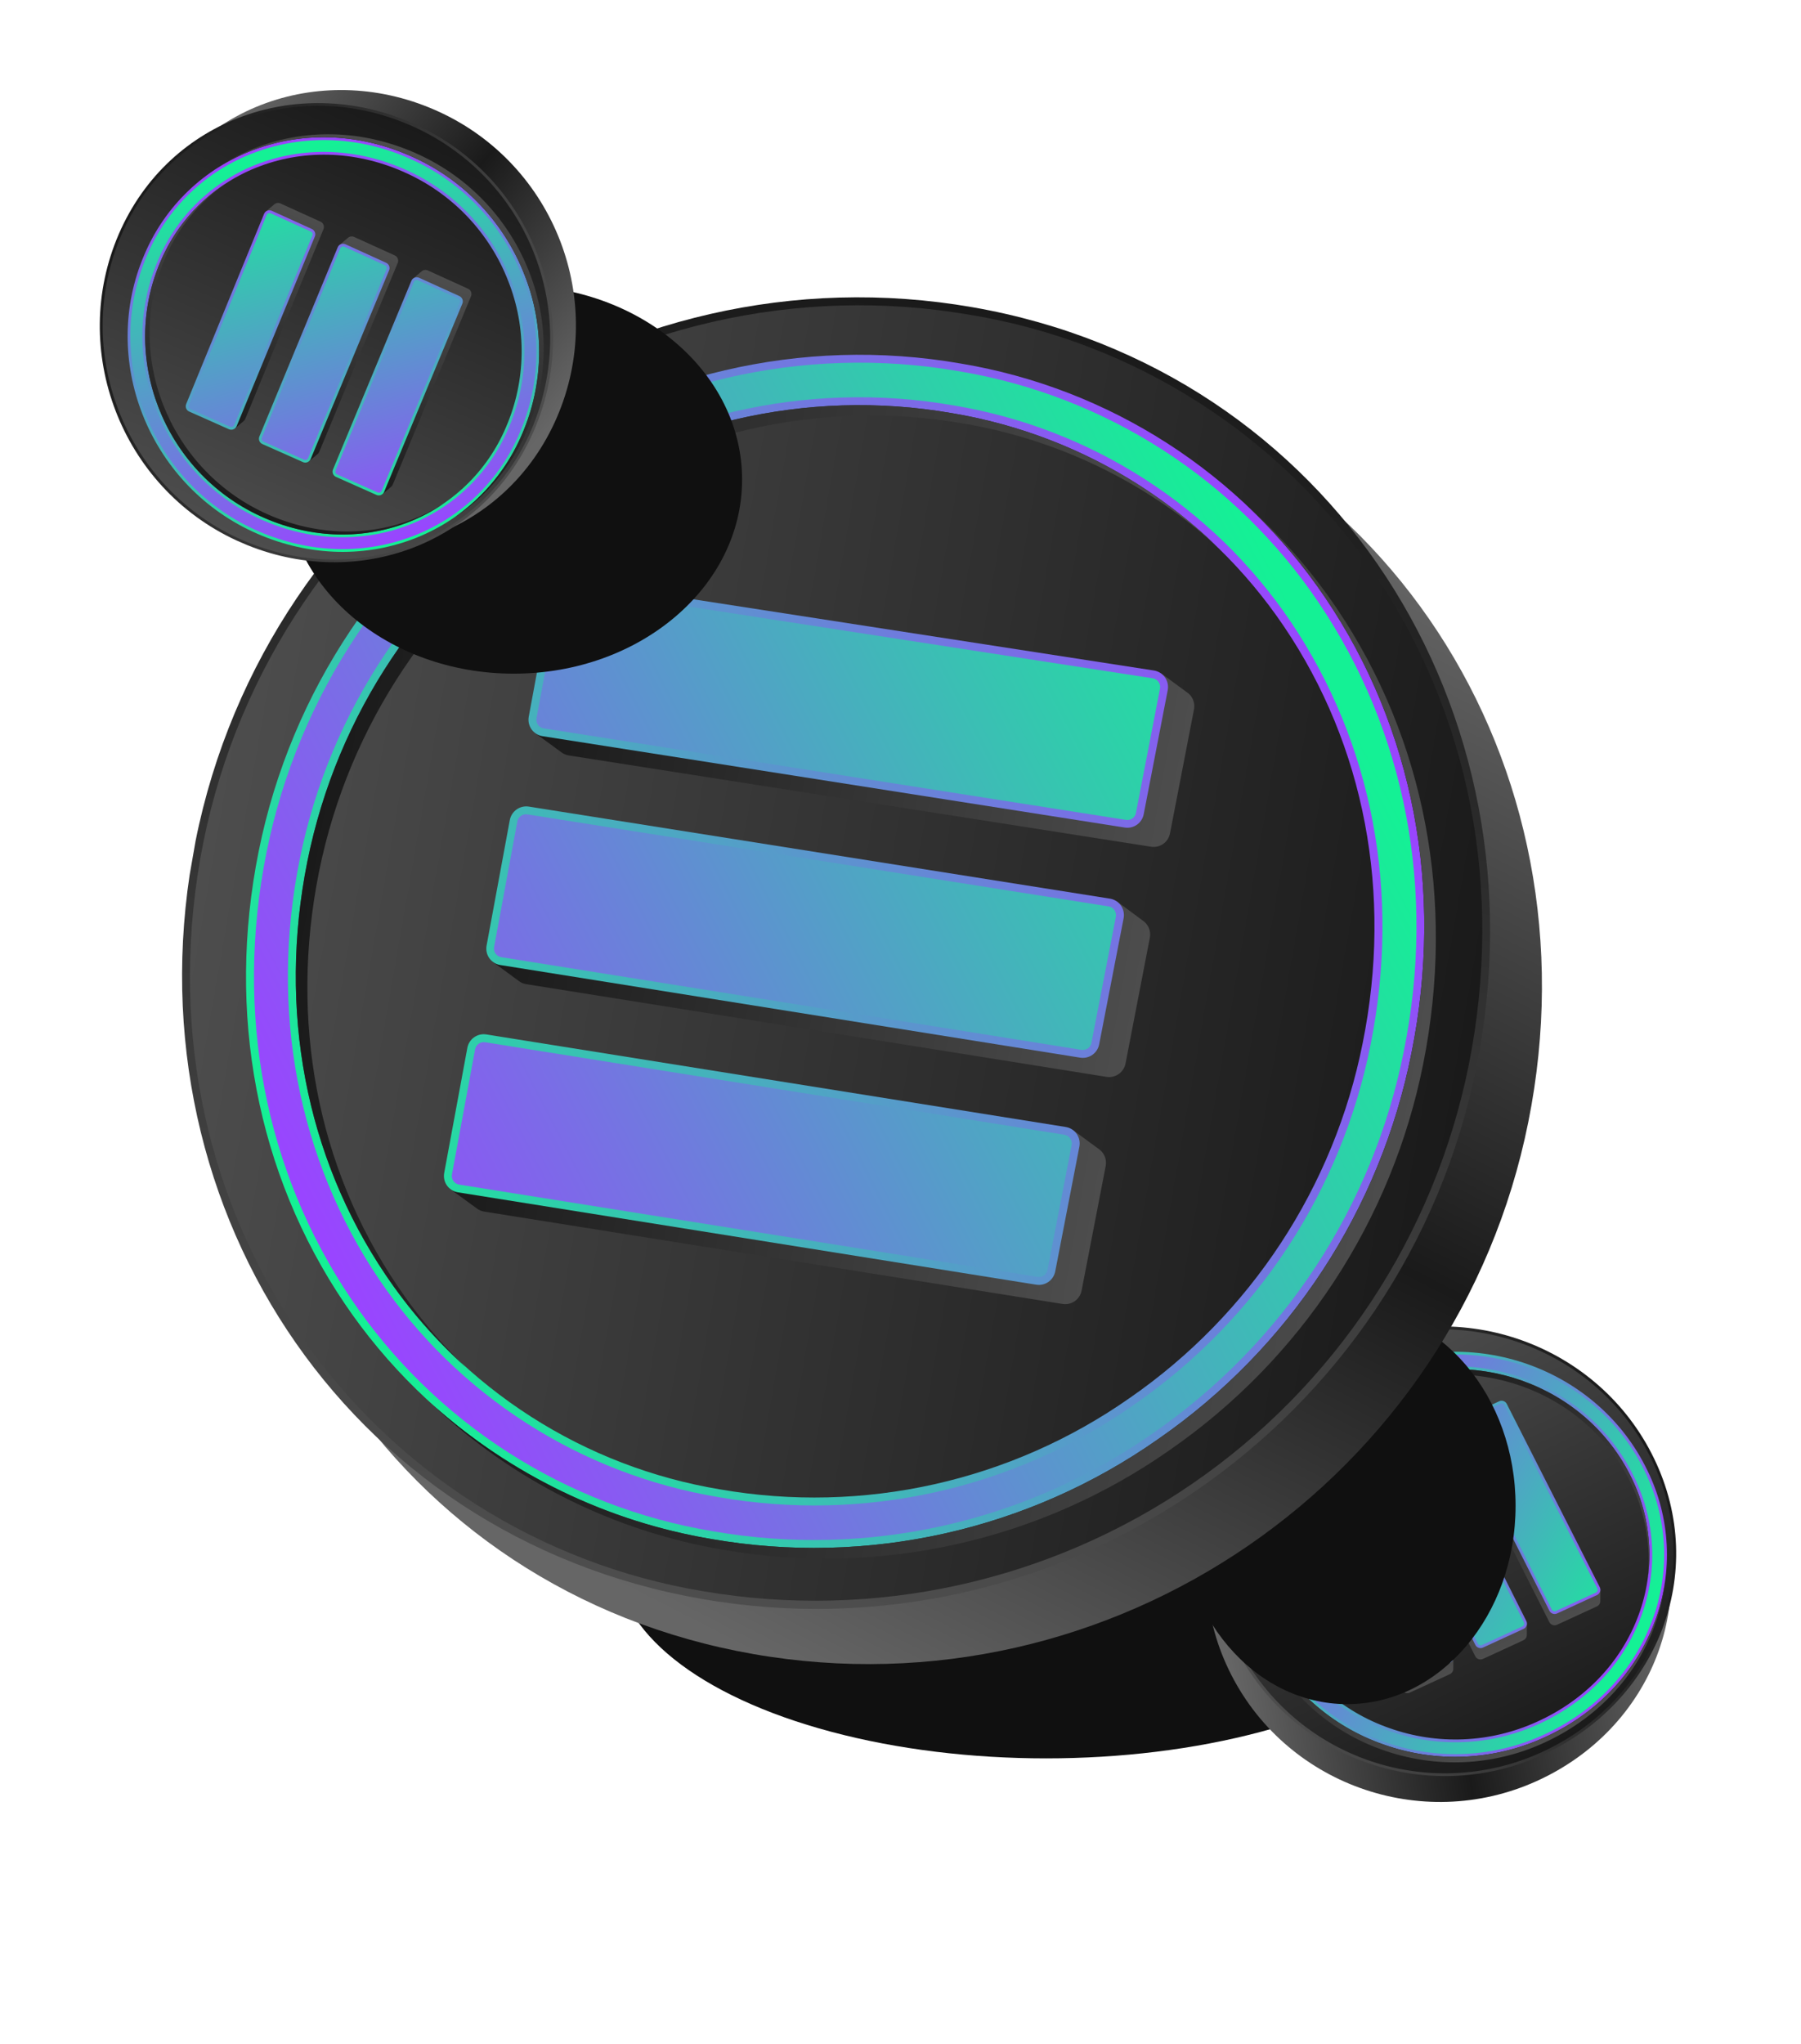 <svg width="631" height="716" viewBox="0 0 631 716" fill="none" xmlns="http://www.w3.org/2000/svg">
<g filter="url(#filter0_f_2103_857)">
<ellipse cx="366.5" cy="546.5" rx="150.5" ry="69.5" fill="#101010"/>
</g>
<g clip-path="url(#clip0_2103_857)" filter="url(#filter1_f_2103_857)">
<path d="M538.357 623.964C497.879 642.267 449.853 625.021 430.555 585.049C411.257 545.076 429.161 499.355 469.648 481.048C510.134 462.742 558.498 480.134 577.775 520.063C597.053 559.992 578.843 605.657 538.357 623.964Z" fill="url(#paint0_linear_2103_857)"/>
<path d="M540.131 614.901C499.653 633.204 451.627 615.958 432.329 575.986C413.031 536.013 430.935 490.293 471.401 471.964C511.866 453.635 560.255 471.036 579.545 510.992C598.835 550.947 580.613 596.607 540.131 614.901Z" fill="url(#paint1_linear_2103_857)"/>
<path d="M433.188 575.572C428.758 566.575 426.189 556.777 425.636 546.763C425.083 536.749 426.557 526.724 429.97 517.29C437.106 497.603 451.974 481.835 471.802 472.839C511.772 454.792 559.689 472.079 578.682 511.419C583.086 520.365 585.637 530.109 586.183 540.066C586.729 550.024 585.258 559.99 581.858 569.369C574.681 589.128 559.692 604.998 539.739 614.022C520.453 622.727 498.537 623.581 478.644 616.402C458.75 609.223 442.445 594.577 433.188 575.572Z" fill="url(#paint2_linear_2103_857)"/>
<g filter="url(#filter2_d_2103_857)">
<path d="M575.889 564.803C579.031 556.29 580.41 547.229 579.944 538.17C579.477 529.111 577.173 520.242 573.172 512.102C555.832 476.185 511.741 460.555 474.87 477.224C456.577 485.499 442.853 499.936 436.227 517.891C433.064 526.463 431.678 535.588 432.153 544.71C432.628 553.832 434.954 562.761 438.99 570.954C447.403 588.369 462.39 601.732 480.66 608.107C499.021 614.658 519.219 613.802 536.971 605.721C555.402 597.378 569.232 582.869 575.889 564.803ZM534.47 600.186C518.169 607.606 499.623 608.393 482.761 602.381C465.997 596.527 452.245 584.264 444.524 568.282C440.843 560.819 438.718 552.685 438.28 544.374C437.842 536.063 439.098 527.749 441.974 519.935C448.03 503.549 460.596 490.344 477.367 482.75C511.238 467.465 551.717 481.794 567.639 514.774C571.278 522.181 573.374 530.25 573.8 538.493C574.226 546.736 572.973 554.981 570.117 562.728C564.046 579.239 551.384 592.554 534.47 600.186Z" fill="url(#paint3_linear_2103_857)"/>
<path d="M439.858 570.535C435.881 562.461 433.589 553.662 433.121 544.673C432.653 535.683 434.019 526.691 437.135 518.243C443.667 500.515 457.216 486.291 475.262 478.103C511.649 461.604 555.19 477.072 572.305 512.521C576.246 520.551 578.511 529.299 578.964 538.233C579.416 547.167 578.046 556.102 574.937 564.493C568.365 582.294 554.745 596.68 536.527 604.867C519.011 612.83 499.087 613.669 480.974 607.208C462.946 600.912 448.158 587.723 439.858 570.535ZM568.506 514.355C552.358 480.908 511.297 466.347 476.966 481.875C459.965 489.57 447.215 502.969 441.065 519.605C438.147 527.539 436.872 535.983 437.318 544.422C437.763 552.862 439.92 561.122 443.656 568.701C451.484 584.919 465.436 597.364 482.446 603.302C499.534 609.397 518.33 608.604 534.853 601.091C552.006 593.333 564.852 579.844 571.055 563.098C573.957 555.222 575.228 546.84 574.79 538.461C574.352 530.082 572.214 521.881 568.506 514.355Z" fill="url(#paint4_linear_2103_857)"/>
<path d="M575.646 566.715C577.533 561.607 578.79 556.289 579.39 550.878C578.728 555.632 577.554 560.301 575.889 564.803C569.232 582.869 555.402 597.378 536.971 605.72C519.219 613.802 499.021 614.658 480.66 608.107C462.39 601.732 447.403 588.369 438.99 570.954C433.359 559.428 431.098 546.545 432.469 533.788C430.64 547.15 432.829 560.751 438.756 572.862C447.167 590.284 462.153 603.654 480.425 610.037C498.789 616.576 518.983 615.72 536.737 607.65C555.156 599.281 568.985 584.751 575.646 566.715Z" fill="url(#paint5_linear_2103_857)"/>
<path d="M441.74 521.843C447.792 505.448 460.344 492.261 477.124 484.662C511.004 469.373 551.517 483.685 567.435 516.657C572.504 527.043 574.544 538.647 573.324 550.142C574.989 538.048 573.009 525.734 567.639 514.774C551.716 481.794 511.221 467.431 477.323 482.771C460.596 490.344 448.03 503.549 441.973 519.935C440.24 524.606 439.083 529.47 438.528 534.421C439.15 530.127 440.226 525.911 441.74 521.843Z" fill="url(#paint6_linear_2103_857)"/>
</g>
<g filter="url(#filter3_d_2103_857)">
<path d="M455.049 524.201C455.034 524.536 455.106 524.869 455.259 525.168L487.263 589.042C487.503 589.512 487.917 589.87 488.416 590.041C488.916 590.212 489.463 590.183 489.941 589.96L504.001 583.483C504.374 583.307 504.685 583.023 504.895 582.668C505.105 582.313 505.204 581.904 505.179 581.493L505.217 577.916C505.229 577.582 505.154 577.25 504.998 576.953L472.949 512.984C472.709 512.511 472.294 512.151 471.792 511.98C471.29 511.809 470.74 511.841 470.261 512.07L456.252 518.651C455.878 518.825 455.565 519.109 455.354 519.464C455.144 519.819 455.046 520.23 455.074 520.641L455.049 524.201Z" fill="url(#paint7_linear_2103_857)"/>
<path d="M530.986 566.074C530.998 565.739 530.926 565.406 530.775 565.107L498.526 500.946C498.287 500.473 497.872 500.112 497.369 499.941C496.867 499.77 496.318 499.803 495.839 500.031L481.778 506.638C481.405 506.814 481.093 507.098 480.883 507.453C480.673 507.807 480.574 508.217 480.6 508.628L480.562 512.205C480.549 512.539 480.625 512.871 480.78 513.167L512.88 577.241C513.12 577.709 513.531 578.066 514.029 578.238C514.527 578.41 515.071 578.383 515.55 578.163L529.748 571.619C530.122 571.446 530.435 571.164 530.646 570.811C530.857 570.457 530.956 570.048 530.93 569.637L530.986 566.074Z" fill="url(#paint8_linear_2103_857)"/>
<path d="M506.238 500.128C506.23 500.463 506.302 500.795 506.448 501.095L538.839 565.285C539.079 565.752 539.49 566.109 539.987 566.279C540.484 566.449 541.028 566.421 541.505 566.199L555.504 559.75C555.878 559.576 556.191 559.293 556.402 558.938C556.612 558.583 556.71 558.172 556.682 557.76L556.72 554.184C556.735 553.849 556.663 553.515 556.51 553.217L523.93 488.991C523.691 488.518 523.276 488.159 522.774 487.99C522.272 487.82 521.724 487.855 521.247 488.085L507.446 494.566C507.07 494.741 506.757 495.026 506.548 495.383C506.338 495.74 506.242 496.152 506.272 496.565L506.238 500.128Z" fill="url(#paint9_linear_2103_857)"/>
<path d="M504.027 579.506L489.968 585.983C489.49 586.206 488.944 586.234 488.445 586.062C487.947 585.89 487.536 585.531 487.298 585.061L455.299 521.195C455.177 520.953 455.106 520.689 455.089 520.418C455.072 520.148 455.109 519.876 455.199 519.62C455.29 519.365 455.43 519.13 455.613 518.929C455.796 518.729 456.017 518.567 456.264 518.454L470.268 511.863C470.747 511.635 471.297 511.602 471.799 511.773C472.301 511.944 472.716 512.305 472.956 512.778L505.009 576.756C505.13 577 505.201 577.266 505.216 577.537C505.232 577.809 505.193 578.082 505.101 578.338C505.01 578.595 504.867 578.831 504.683 579.031C504.498 579.232 504.275 579.393 504.027 579.506Z" fill="url(#paint10_linear_2103_857)"/>
<path d="M529.787 567.646L515.585 574.182C515.106 574.408 514.559 574.438 514.059 574.267C513.558 574.095 513.145 573.735 512.906 573.264L480.811 509.199C480.694 508.957 480.627 508.694 480.613 508.426C480.599 508.158 480.638 507.889 480.729 507.637C480.82 507.384 480.961 507.151 481.143 506.953C481.325 506.755 481.544 506.596 481.789 506.483L495.854 499.864C496.334 499.638 496.882 499.607 497.383 499.777C497.885 499.948 498.3 500.307 498.542 500.778L530.782 564.922C530.898 565.166 530.965 565.43 530.978 565.7C530.991 565.969 530.949 566.239 530.857 566.492C530.764 566.746 530.622 566.979 530.438 567.177C530.255 567.375 530.033 567.534 529.787 567.646Z" fill="url(#paint11_linear_2103_857)"/>
<path d="M555.534 555.782L541.536 562.23C541.059 562.452 540.515 562.481 540.018 562.311C539.521 562.14 539.109 561.784 538.87 561.316L506.492 497.132C506.37 496.889 506.299 496.624 506.282 496.353C506.264 496.082 506.301 495.81 506.391 495.554C506.481 495.297 506.621 495.062 506.803 494.86C506.986 494.659 507.206 494.496 507.453 494.381L521.25 487.891C521.727 487.672 522.27 487.644 522.766 487.814C523.263 487.985 523.674 488.34 523.915 488.805L556.495 553.031C556.615 553.274 556.686 553.539 556.703 553.81C556.719 554.08 556.682 554.352 556.592 554.608C556.503 554.864 556.363 555.1 556.181 555.301C556 555.503 555.78 555.666 555.534 555.782Z" fill="url(#paint12_linear_2103_857)"/>
<path d="M456.144 520.755C456.084 520.629 456.049 520.492 456.042 520.352C456.035 520.212 456.056 520.072 456.104 519.941C456.153 519.805 456.228 519.681 456.326 519.575C456.423 519.469 456.542 519.384 456.673 519.324L470.678 512.734C470.931 512.615 471.22 512.598 471.485 512.687C471.749 512.777 471.969 512.966 472.097 513.214L504.146 577.183C504.209 577.311 504.246 577.451 504.254 577.594C504.262 577.737 504.242 577.88 504.194 578.014C504.147 578.151 504.072 578.276 503.974 578.382C503.877 578.488 503.758 578.573 503.626 578.631L489.567 585.109C489.316 585.227 489.03 585.243 488.767 585.155C488.505 585.066 488.288 584.879 488.161 584.633L456.144 520.755Z" fill="url(#paint13_linear_2103_857)"/>
<path d="M481.666 508.754C481.545 508.499 481.531 508.206 481.626 507.94C481.673 507.806 481.746 507.682 481.843 507.577C481.939 507.471 482.056 507.387 482.186 507.328L496.251 500.708C496.504 500.589 496.793 500.572 497.058 500.662C497.323 500.751 497.542 500.94 497.67 501.188L529.907 565.323C529.969 565.452 530.006 565.591 530.014 565.734C530.023 565.877 530.003 566.02 529.955 566.155C529.851 566.429 529.644 566.651 529.378 566.775L515.184 573.307C514.933 573.429 514.645 573.447 514.381 573.359C514.117 573.271 513.897 573.084 513.77 572.836L481.666 508.754Z" fill="url(#paint14_linear_2103_857)"/>
<path d="M507.343 496.678C507.282 496.553 507.246 496.417 507.238 496.278C507.229 496.139 507.248 496 507.294 495.868C507.397 495.597 507.601 495.377 507.863 495.252L521.664 488.771C521.911 488.651 522.196 488.633 522.457 488.721C522.717 488.809 522.933 488.996 523.057 489.241L555.636 553.467C555.7 553.596 555.738 553.735 555.746 553.878C555.754 554.021 555.733 554.164 555.685 554.299C555.636 554.434 555.561 554.559 555.463 554.665C555.365 554.77 555.247 554.856 555.116 554.915L541.118 561.364C540.868 561.485 540.58 561.502 540.317 561.414C540.054 561.325 539.837 561.136 539.712 560.889L507.343 496.678Z" fill="url(#paint15_linear_2103_857)"/>
</g>
</g>
<g filter="url(#filter4_f_2103_857)">
<ellipse cx="472" cy="527.5" rx="59" ry="69.5" fill="#101010"/>
</g>
<g clip-path="url(#clip1_2103_857)">
<path d="M535.451 393.11C510.322 518.246 389.586 601.416 263.961 579.457C138.336 557.497 61.649 439.087 86.783 313.924C111.917 188.761 233.562 105.047 359.051 126.983C484.54 148.919 560.586 267.947 535.451 393.11Z" fill="url(#paint16_linear_2103_857)"/>
<path d="M517.276 373.78C492.147 498.916 371.411 582.086 245.786 560.127C120.161 538.167 43.473 419.757 68.521 294.607C93.569 169.457 215.278 85.699 340.848 107.649C466.419 129.598 542.433 248.649 517.276 373.78Z" fill="url(#paint17_linear_2103_857)"/>
<path d="M246.257 557.428C217.838 552.69 190.667 542.262 166.371 526.769C142.075 511.275 121.153 491.035 104.856 467.258C70.876 417.609 58.996 356.484 71.235 295.138C96.111 171.615 216.762 88.767 340.399 110.379C368.656 115.095 395.67 125.472 419.822 140.887C443.974 156.303 464.766 176.44 480.955 200.092C515.038 249.956 526.95 311.536 514.567 373.223C502.559 432.818 467.82 485.392 417.725 519.784C367.63 554.176 306.123 567.679 246.257 557.428Z" fill="url(#paint18_linear_2103_857)"/>
<g filter="url(#filter5_d_2103_857)">
<path d="M460.296 206.369C445.697 184.768 426.864 166.363 404.941 152.269C383.017 138.176 358.46 128.688 332.76 124.381C219.879 104.65 109.509 181.344 86.61 295.325C75.264 351.884 85.951 408.108 116.746 453.662C131.45 475.411 150.42 493.939 172.503 508.12C194.587 522.3 219.322 531.836 245.206 536.148C299.948 545.705 356.249 533.127 401.747 501.177C447.809 469.306 479.663 420.737 490.556 365.767C501.978 308.772 491.298 252.183 460.296 206.369ZM473.448 362.327C463.444 412.803 434.197 457.403 391.906 486.675C350.147 515.986 298.482 527.523 248.246 518.757C224.661 514.839 202.119 506.164 181.989 493.258C161.86 480.352 144.563 463.484 131.149 443.679C103.058 402.081 93.305 350.627 103.69 298.76C124.791 194.101 226.071 123.654 329.72 141.772C353.104 145.694 375.449 154.326 395.398 167.147C415.348 179.968 432.489 196.711 445.78 216.36C474.137 258.201 483.987 310.065 473.448 362.327Z" fill="url(#paint19_linear_2103_857)"/>
<path d="M245.683 533.422C220.176 529.169 195.801 519.771 174.039 505.797C152.277 491.823 133.582 473.565 119.09 452.133C88.668 407.178 78.183 351.72 89.319 295.883C111.802 183.318 220.874 107.632 332.283 127.107C357.626 131.368 381.838 140.743 403.445 154.661C425.053 168.579 443.607 186.75 457.978 208.07C488.504 253.239 499.248 309.137 487.818 365.372C477.045 419.593 445.612 467.495 400.175 498.935C355.266 530.454 299.705 542.857 245.683 533.422ZM330.196 139.046C225.077 120.671 122.281 192.088 100.977 298.229C90.44 350.8 100.342 403.011 128.854 445.244C142.481 465.352 160.047 482.478 180.489 495.584C200.93 508.689 223.82 517.5 247.77 521.483C298.737 530.398 351.162 518.698 393.528 488.953C436.392 459.292 466.044 414.1 476.202 362.948C486.847 309.919 476.899 257.335 448.216 214.791C434.701 194.818 417.271 177.805 396.983 164.784C376.695 151.763 353.972 143.006 330.196 139.046Z" fill="url(#paint20_linear_2103_857)"/>
<path d="M464.352 210.14C455.593 197.177 445.29 185.329 433.67 174.859C443.653 184.372 452.581 194.936 460.297 206.369C491.298 252.183 501.978 308.772 490.556 365.767C479.663 420.737 447.809 469.306 401.747 501.177C356.249 533.127 299.948 545.705 245.206 536.148C208.872 529.973 175.02 513.656 147.546 489.075C175.663 515.738 211.071 533.427 249.267 539.891C304.02 549.463 360.337 536.899 405.858 504.957C451.896 473.064 483.743 424.505 494.666 369.547C506.007 312.538 495.277 255.912 464.352 210.14Z" fill="url(#paint21_linear_2103_857)"/>
<path d="M135.209 447.422C107.091 405.82 97.356 354.425 107.746 302.531C128.852 197.844 230.151 127.289 333.772 145.402C366.504 150.982 397.004 165.668 421.785 187.782C396.351 163.626 364.298 147.608 329.72 141.772C226.072 123.654 124.683 194.081 103.667 298.896C93.305 350.627 103.058 402.081 131.149 443.679C139.142 455.553 148.555 466.405 159.178 475.995C150.199 467.348 142.164 457.77 135.209 447.422Z" fill="url(#paint22_linear_2103_857)"/>
</g>
<g filter="url(#filter6_d_2103_857)">
<path d="M163.017 420.316C163.773 420.914 164.672 421.303 165.626 421.446L368.322 453.815C369.821 454.041 371.35 453.677 372.587 452.798C373.824 451.919 374.673 450.595 374.955 449.104L383.402 405.438C383.616 404.272 383.476 403.07 383 401.985C382.525 400.9 381.735 399.983 380.733 399.353L372.45 393.27C371.69 392.681 370.789 392.301 369.836 392.167L166.841 359.745C165.336 359.511 163.799 359.876 162.558 360.762C161.318 361.647 160.473 362.983 160.203 364.484L152.083 408.207C151.861 409.373 151.997 410.578 152.474 411.665C152.95 412.751 153.745 413.667 154.752 414.292L163.017 420.316Z" fill="url(#paint23_linear_2103_857)"/>
<path d="M388.003 313.288C387.243 312.697 386.345 312.308 385.394 312.158L181.615 279.88C180.11 279.646 178.573 280.011 177.332 280.897C176.092 281.782 175.247 283.118 174.977 284.619L166.829 328.506C166.614 329.671 166.754 330.874 167.23 331.959C167.706 333.043 168.496 333.96 169.498 334.591L177.78 340.673C178.541 341.262 179.442 341.643 180.394 341.776L383.716 374.255C385.211 374.481 386.735 374.119 387.971 373.246C389.206 372.373 390.056 371.057 390.345 369.571L398.868 325.469C399.091 324.307 398.959 323.104 398.487 322.019C398.016 320.934 397.228 320.017 396.226 319.389L388.003 313.288Z" fill="url(#paint24_linear_2103_857)"/>
<path d="M192.635 260.513C193.402 261.093 194.296 261.48 195.243 261.643L399.324 293.637C400.817 293.862 402.338 293.499 403.569 292.624C404.8 291.75 405.644 290.432 405.925 288.948L414.339 245.473C414.561 244.307 414.425 243.102 413.948 242.015C413.472 240.929 412.677 240.013 411.67 239.388L403.387 233.305C402.631 232.707 401.732 232.318 400.778 232.175L196.295 200.56C194.792 200.327 193.257 200.693 192.021 201.58C190.785 202.467 189.946 203.804 189.684 205.304L181.678 248.373C181.458 249.542 181.597 250.751 182.079 251.838C182.561 252.926 183.361 253.841 184.375 254.462L192.635 260.513Z" fill="url(#paint25_linear_2103_857)"/>
<path d="M374.165 398.711L365.719 442.377C365.437 443.866 364.588 445.187 363.351 446.061C362.114 446.935 360.586 447.294 359.09 447.061L156.422 414.696C155.653 414.573 154.916 414.297 154.256 413.883C153.596 413.469 153.026 412.927 152.58 412.288C152.134 411.649 151.821 410.927 151.66 410.164C151.498 409.402 151.492 408.614 151.641 407.849L159.733 364.121C160.003 362.62 160.848 361.284 162.088 360.399C163.329 359.513 164.866 359.149 166.371 359.382L369.394 391.809C370.166 391.936 370.905 392.218 371.566 392.636C372.227 393.055 372.797 393.603 373.242 394.247C373.687 394.891 373.998 395.618 374.157 396.385C374.316 397.152 374.318 397.943 374.165 398.711Z" fill="url(#paint26_linear_2103_857)"/>
<path d="M389.664 318.719L381.113 362.817C380.838 364.312 379.991 365.64 378.752 366.52C377.513 367.4 375.981 367.762 374.48 367.528L171.185 335.054C170.425 334.921 169.699 334.638 169.049 334.221C168.4 333.804 167.84 333.262 167.402 332.625C166.965 331.989 166.658 331.272 166.501 330.516C166.344 329.76 166.338 328.979 166.486 328.221L174.612 284.302C174.888 282.805 175.735 281.473 176.973 280.589C178.212 279.705 179.746 279.337 181.25 279.564L384.974 311.832C385.737 311.969 386.465 312.257 387.116 312.679C387.767 313.101 388.327 313.648 388.764 314.29C389.2 314.931 389.505 315.653 389.659 316.414C389.814 317.174 389.815 317.958 389.664 318.719Z" fill="url(#paint27_linear_2103_857)"/>
<path d="M405.13 238.75L396.716 282.225C396.435 283.71 395.591 285.027 394.36 285.902C393.129 286.776 391.608 287.139 390.115 286.915L186.066 254.898C185.296 254.775 184.558 254.498 183.897 254.085C183.236 253.671 182.664 253.129 182.215 252.49C181.767 251.851 181.451 251.129 181.287 250.365C181.123 249.602 181.113 248.814 181.258 248.046L189.237 204.973C189.524 203.492 190.37 202.178 191.599 201.305C192.828 200.432 194.346 200.066 195.838 200.284L400.322 231.898C401.09 232.025 401.826 232.304 402.485 232.719C403.145 233.133 403.715 233.676 404.163 234.314C404.611 234.952 404.927 235.673 405.093 236.434C405.259 237.196 405.271 237.983 405.13 238.75Z" fill="url(#paint28_linear_2103_857)"/>
<path d="M156.812 411.984C156.416 411.914 156.038 411.765 155.7 411.547C155.362 411.329 155.071 411.045 154.845 410.713C154.609 410.372 154.445 409.988 154.361 409.582C154.278 409.177 154.277 408.758 154.359 408.352L162.452 364.625C162.597 363.835 163.043 363.132 163.695 362.664C164.347 362.197 165.156 362.001 165.949 362.118L368.945 394.54C369.35 394.608 369.737 394.757 370.084 394.976C370.431 395.196 370.731 395.483 370.966 395.82C371.205 396.159 371.371 396.543 371.455 396.949C371.538 397.355 371.537 397.774 371.452 398.18L363.005 441.846C362.861 442.629 362.42 443.325 361.773 443.789C361.127 444.252 360.326 444.446 359.54 444.331L156.812 411.984Z" fill="url(#paint29_linear_2103_857)"/>
<path d="M171.58 332.314C170.782 332.167 170.075 331.71 169.613 331.043C169.377 330.708 169.212 330.328 169.128 329.927C169.043 329.526 169.042 329.112 169.123 328.71L177.249 284.791C177.394 284.002 177.839 283.299 178.492 282.831C179.144 282.364 179.952 282.168 180.746 282.285L384.443 314.548C384.848 314.617 385.235 314.765 385.582 314.985C385.929 315.205 386.229 315.492 386.464 315.828C386.929 316.531 387.101 317.388 386.945 318.216L378.399 362.286C378.262 363.075 377.822 363.779 377.174 364.248C376.526 364.717 375.721 364.914 374.929 364.798L171.58 332.314Z" fill="url(#paint30_linear_2103_857)"/>
<path d="M186.434 252.154C186.04 252.086 185.663 251.942 185.324 251.728C184.986 251.515 184.693 251.237 184.462 250.91C184.003 250.215 183.829 249.37 183.977 248.55L191.982 205.481C192.118 204.702 192.554 204.008 193.196 203.547C193.839 203.087 194.635 202.897 195.416 203.019L399.899 234.633C400.305 234.699 400.694 234.846 401.041 235.066C401.389 235.286 401.688 235.575 401.921 235.914C402.155 236.255 402.319 236.639 402.402 237.045C402.486 237.45 402.487 237.868 402.406 238.274L393.993 281.749C393.856 282.535 393.416 283.236 392.768 283.701C392.12 284.165 391.315 284.357 390.528 284.234L186.434 252.154Z" fill="url(#paint31_linear_2103_857)"/>
</g>
</g>
<g filter="url(#filter7_f_2103_857)">
<ellipse cx="180" cy="168" rx="80" ry="68" fill="#101010"/>
</g>
<g clip-path="url(#clip2_2103_857)" filter="url(#filter8_f_2103_857)">
<path d="M154.062 39.278C194.373 57.946 212.715 105.564 195.08 146.297C177.445 187.031 131.141 203.368 90.822 184.696C50.502 166.024 32.05 118.055 49.666 77.365C67.282 36.676 113.743 20.606 154.062 39.278Z" fill="url(#paint32_linear_2103_857)"/>
<path d="M146.044 43.859C186.355 62.528 204.697 110.145 187.062 150.879C169.427 191.612 123.123 207.949 82.801 189.308C42.479 170.666 24.017 122.671 41.644 81.955C59.272 41.239 105.737 25.182 146.044 43.859Z" fill="url(#paint33_linear_2103_857)"/>
<path d="M186.187 150.5C182.275 159.733 176.539 168.082 169.322 175.047C162.105 182.011 153.556 187.448 144.185 191.033C124.621 198.501 102.969 197.557 83.201 188.432C43.416 169.981 25.176 122.418 42.532 82.329C46.423 73.149 52.129 64.849 59.308 57.927C66.486 51.005 74.99 45.603 84.31 42.045C103.955 34.56 125.763 35.53 145.635 44.731C164.83 53.635 179.802 69.662 187.373 89.41C194.944 109.158 194.519 131.071 186.187 150.5Z" fill="url(#paint34_linear_2103_857)"/>
<g filter="url(#filter9_d_2103_857)">
<path d="M84.757 49.547C76.261 52.734 68.502 57.613 61.952 63.888C55.401 70.163 50.195 77.704 46.65 86.052C30.804 122.653 47.797 166.237 84.513 183.244C102.734 191.678 122.631 192.627 140.549 185.904C149.104 182.695 156.916 177.779 163.509 171.457C170.101 165.134 175.338 157.537 178.899 149.127C186.58 131.376 186.896 111.3 179.778 93.306C172.732 75.129 158.882 60.403 141.162 52.252C122.8 43.757 102.781 42.775 84.757 49.547ZM138.608 57.762C154.879 65.248 167.598 78.769 174.07 95.46C180.599 111.973 180.308 130.396 173.261 146.686C170.019 154.35 165.252 161.275 159.249 167.039C153.246 172.804 146.133 177.288 138.34 180.219C121.98 186.348 103.774 185.47 87.063 177.742C53.356 162.1 37.739 122.101 52.289 88.493C55.516 80.897 60.252 74.036 66.212 68.326C72.171 62.615 79.23 58.174 86.96 55.271C103.423 49.072 121.777 49.951 138.608 57.762Z" fill="url(#paint35_linear_2103_857)"/>
<path d="M178.016 148.745C174.505 157.032 169.344 164.518 162.847 170.748C156.35 176.979 148.653 181.823 140.222 184.987C122.537 191.632 102.915 190.676 84.922 182.372C48.651 165.621 31.895 122.559 47.534 86.435C51.035 78.204 56.174 70.771 62.639 64.588C69.105 58.406 76.762 53.602 85.145 50.47C102.911 43.807 122.702 44.711 140.806 53.146C158.282 61.196 171.941 75.725 178.892 93.657C185.912 111.416 185.597 131.228 178.016 148.745ZM51.406 88.111C36.649 122.195 52.471 162.787 86.663 178.617C103.6 186.453 122.074 187.343 138.684 181.123C146.596 178.144 153.819 173.59 159.915 167.736C166.01 161.882 170.851 154.851 174.144 147.069C181.301 130.543 181.599 111.85 174.973 95.095C168.416 78.179 155.529 64.474 139.042 56.881C121.959 48.971 103.355 48.067 86.626 54.32C78.769 57.271 71.595 61.789 65.54 67.598C59.486 73.406 54.677 80.385 51.406 88.111Z" fill="url(#paint36_linear_2103_857)"/>
<path d="M86.362 48.48C81.264 50.392 76.417 52.917 71.93 55.999C75.96 53.393 80.261 51.23 84.757 49.547C102.78 42.775 122.8 43.757 141.162 52.252C158.881 60.403 172.732 75.129 179.778 93.306C186.896 111.3 186.58 131.376 178.899 149.127C173.858 160.923 165.587 171.055 155.036 178.357C166.344 171.006 175.206 160.459 180.496 148.057C188.183 130.304 188.505 110.223 181.391 92.222C174.336 74.051 160.488 59.328 142.775 51.168C124.402 42.699 104.366 41.732 86.362 48.48Z" fill="url(#paint37_linear_2103_857)"/>
<path d="M139.937 179.149C123.573 185.286 105.388 184.407 88.669 176.676C54.953 161.03 39.301 121.015 53.847 87.416C58.394 76.792 65.842 67.662 75.339 61.071C65.098 67.717 57.073 77.264 52.289 88.493C37.739 122.101 53.34 162.135 87.107 177.761C103.774 185.469 121.98 186.348 138.34 180.219C143.008 178.478 147.446 176.174 151.554 173.358C147.898 175.694 144.004 177.635 139.937 179.149Z" fill="url(#paint38_linear_2103_857)"/>
</g>
<g filter="url(#filter10_d_2103_857)">
<path d="M133.021 167.536C133.285 167.328 133.49 167.056 133.616 166.745L161.034 100.772C161.232 100.283 161.233 99.736 161.036 99.246C160.839 98.756 160.46 98.361 159.978 98.145L145.885 91.74C145.509 91.572 145.09 91.522 144.684 91.595C144.279 91.668 143.904 91.861 143.609 92.149L140.878 94.458C140.617 94.667 140.415 94.941 140.292 95.253L112.832 161.322C112.631 161.813 112.63 162.362 112.828 162.854C113.027 163.346 113.411 163.74 113.897 163.954L128.035 170.253C128.412 170.423 128.831 170.475 129.237 170.402C129.644 170.329 130.018 170.134 130.312 169.844L133.021 167.536Z" fill="url(#paint39_linear_2103_857)"/>
<path d="M115.071 82.698C114.81 82.907 114.605 83.18 114.477 83.489L87.002 149.835C86.801 150.326 86.799 150.876 86.998 151.367C87.197 151.859 87.581 152.254 88.067 152.467L102.258 158.789C102.635 158.956 103.054 159.007 103.459 158.934C103.865 158.861 104.24 158.668 104.534 158.38L107.266 156.071C107.527 155.861 107.729 155.587 107.851 155.276L135.357 89.1C135.555 88.613 135.556 88.068 135.361 87.579C135.166 87.09 134.79 86.695 134.31 86.477L120.076 80.01C119.701 79.84 119.284 79.787 118.878 79.859C118.472 79.93 118.098 80.123 117.804 80.41L115.071 82.698Z" fill="url(#paint40_linear_2103_857)"/>
<path d="M81.343 144.533C81.601 144.32 81.805 144.049 81.937 143.742L109.34 77.27C109.538 76.784 109.538 76.239 109.342 75.751C109.146 75.264 108.769 74.871 108.289 74.655L94.259 68.277C93.882 68.107 93.463 68.055 93.057 68.128C92.651 68.201 92.276 68.396 91.983 68.686L89.251 70.995C88.987 71.203 88.783 71.475 88.657 71.786L61.349 138.425C61.148 138.915 61.148 139.464 61.347 139.954C61.547 140.445 61.931 140.837 62.418 141.048L76.344 147.255C76.722 147.425 77.142 147.476 77.549 147.401C77.957 147.326 78.331 147.13 78.624 146.837L81.343 144.533Z" fill="url(#paint41_linear_2103_857)"/>
<path d="M142.858 94.319L156.951 100.724C157.432 100.941 157.81 101.335 158.005 101.825C158.201 102.314 158.198 102.861 157.998 103.348L130.584 169.312C130.48 169.562 130.326 169.789 130.133 169.978C129.939 170.168 129.709 170.317 129.457 170.416C129.204 170.515 128.934 170.562 128.663 170.555C128.392 170.548 128.125 170.486 127.878 170.373L113.736 164.083C113.25 163.87 112.866 163.475 112.667 162.984C112.468 162.492 112.47 161.942 112.671 161.452L140.135 95.373C140.241 95.122 140.396 94.895 140.591 94.706C140.787 94.516 141.019 94.367 141.273 94.269C141.527 94.171 141.798 94.124 142.071 94.133C142.343 94.141 142.611 94.205 142.858 94.319Z" fill="url(#paint42_linear_2103_857)"/>
<path d="M117.045 82.577L131.275 89.052C131.758 89.267 132.139 89.662 132.336 90.152C132.533 90.643 132.531 91.191 132.331 91.68L104.828 157.846C104.722 158.093 104.567 158.316 104.373 158.502C104.179 158.688 103.95 158.833 103.699 158.929C103.448 159.026 103.181 159.071 102.912 159.063C102.643 159.055 102.379 158.993 102.134 158.882L87.93 152.565C87.446 152.35 87.064 151.955 86.865 151.464C86.666 150.973 86.666 150.424 86.865 149.933L114.333 83.605C114.441 83.358 114.598 83.134 114.793 82.948C114.989 82.763 115.22 82.617 115.472 82.522C115.725 82.426 115.994 82.382 116.264 82.391C116.534 82.4 116.799 82.464 117.045 82.577Z" fill="url(#paint43_linear_2103_857)"/>
<path d="M91.236 70.848L105.266 77.226C105.746 77.442 106.123 77.835 106.319 78.322C106.515 78.81 106.514 79.354 106.317 79.841L78.909 146.3C78.805 146.551 78.651 146.778 78.457 146.968C78.264 147.158 78.034 147.308 77.781 147.408C77.528 147.507 77.258 147.556 76.987 147.549C76.715 147.543 76.447 147.482 76.199 147.371L62.269 141.172C61.791 140.955 61.416 140.562 61.22 140.075C61.024 139.588 61.024 139.044 61.218 138.557L88.526 71.918C88.632 71.669 88.786 71.442 88.98 71.253C89.174 71.063 89.403 70.914 89.656 70.814C89.908 70.715 90.178 70.666 90.449 70.672C90.72 70.678 90.988 70.737 91.236 70.848Z" fill="url(#paint44_linear_2103_857)"/>
<path d="M129.697 168.959C129.642 169.087 129.561 169.203 129.459 169.3C129.358 169.396 129.239 169.472 129.108 169.521C128.973 169.574 128.83 169.598 128.686 169.593C128.542 169.589 128.4 169.555 128.269 169.494L114.127 163.204C113.872 163.09 113.67 162.882 113.565 162.624C113.459 162.365 113.459 162.076 113.563 161.816L141.023 95.747C141.079 95.615 141.161 95.496 141.263 95.397C141.366 95.297 141.487 95.219 141.62 95.167C141.754 95.114 141.898 95.088 142.042 95.093C142.187 95.098 142.328 95.132 142.459 95.194L156.551 101.599C156.804 101.712 157.004 101.918 157.108 102.174C157.213 102.43 157.214 102.717 157.11 102.974L129.697 168.959Z" fill="url(#paint45_linear_2103_857)"/>
<path d="M103.933 157.49C103.819 157.748 103.607 157.95 103.343 158.052C103.211 158.105 103.069 158.13 102.926 158.126C102.784 158.122 102.643 158.089 102.514 158.029L88.31 151.712C88.054 151.598 87.853 151.391 87.747 151.132C87.642 150.873 87.641 150.584 87.745 150.324L115.209 84.005C115.265 83.873 115.347 83.754 115.449 83.655C115.552 83.555 115.673 83.477 115.806 83.425C116.082 83.325 116.386 83.336 116.653 83.456L130.875 89.927C131.13 90.038 131.333 90.244 131.439 90.501C131.545 90.759 131.547 91.047 131.443 91.306L103.933 157.49Z" fill="url(#paint46_linear_2103_857)"/>
<path d="M78.01 145.953C77.955 146.081 77.875 146.196 77.776 146.294C77.676 146.391 77.558 146.467 77.429 146.519C77.156 146.618 76.856 146.608 76.59 146.492L62.664 140.284C62.412 140.175 62.212 139.971 62.108 139.716C62.005 139.461 62.005 139.176 62.11 138.922L89.418 72.284C89.473 72.151 89.554 72.032 89.657 71.932C89.76 71.832 89.881 71.755 90.015 71.703C90.15 71.652 90.293 71.628 90.437 71.632C90.581 71.637 90.722 71.67 90.853 71.731L104.884 78.109C105.139 78.219 105.34 78.425 105.445 78.682C105.549 78.939 105.549 79.227 105.443 79.484L78.01 145.953Z" fill="url(#paint47_linear_2103_857)"/>
</g>
</g>
<defs>
<filter id="filter0_f_2103_857" x="116" y="377" width="501" height="339" filterUnits="userSpaceOnUse" color-interpolation-filters="sRGB">
<feFlood flood-opacity="0" result="BackgroundImageFix"/>
<feBlend mode="normal" in="SourceGraphic" in2="BackgroundImageFix" result="shape"/>
<feGaussianBlur stdDeviation="50" result="effect1_foregroundBlur_2103_857"/>
</filter>
<filter id="filter1_f_2103_857" x="388" y="431" width="234.004" height="233.842" filterUnits="userSpaceOnUse" color-interpolation-filters="sRGB">
<feFlood flood-opacity="0" result="BackgroundImageFix"/>
<feBlend mode="normal" in="SourceGraphic" in2="BackgroundImageFix" result="shape"/>
<feGaussianBlur stdDeviation="3" result="effect1_foregroundBlur_2103_857"/>
</filter>
<filter id="filter2_d_2103_857" x="427.841" y="465.549" width="164.191" height="159.84" filterUnits="userSpaceOnUse" color-interpolation-filters="sRGB">
<feFlood flood-opacity="0" result="BackgroundImageFix"/>
<feColorMatrix in="SourceAlpha" type="matrix" values="0 0 0 0 0 0 0 0 0 0 0 0 0 0 0 0 0 0 127 0" result="hardAlpha"/>
<feOffset dx="4" dy="3"/>
<feGaussianBlur stdDeviation="4"/>
<feColorMatrix type="matrix" values="0 0 0 0 0.188 0 0 0 0 0.188 0 0 0 0 0.188 0 0 0 1 0"/>
<feBlend mode="normal" in2="BackgroundImageFix" result="effect1_dropShadow_2103_857"/>
<feBlend mode="normal" in="SourceGraphic" in2="effect1_dropShadow_2103_857" result="shape"/>
</filter>
<filter id="filter3_d_2103_857" x="451.047" y="482.704" width="117.674" height="118.447" filterUnits="userSpaceOnUse" color-interpolation-filters="sRGB">
<feFlood flood-opacity="0" result="BackgroundImageFix"/>
<feColorMatrix in="SourceAlpha" type="matrix" values="0 0 0 0 0 0 0 0 0 0 0 0 0 0 0 0 0 0 127 0" result="hardAlpha"/>
<feOffset dx="4" dy="3"/>
<feGaussianBlur stdDeviation="4"/>
<feColorMatrix type="matrix" values="0 0 0 0 0.188 0 0 0 0 0.188 0 0 0 0 0.188 0 0 0 1 0"/>
<feBlend mode="normal" in2="BackgroundImageFix" result="effect1_dropShadow_2103_857"/>
<feBlend mode="normal" in="SourceGraphic" in2="effect1_dropShadow_2103_857" result="shape"/>
</filter>
<filter id="filter4_f_2103_857" x="313" y="358" width="318" height="339" filterUnits="userSpaceOnUse" color-interpolation-filters="sRGB">
<feFlood flood-opacity="0" result="BackgroundImageFix"/>
<feBlend mode="normal" in="SourceGraphic" in2="BackgroundImageFix" result="shape"/>
<feGaussianBlur stdDeviation="50" result="effect1_foregroundBlur_2103_857"/>
</filter>
<filter id="filter5_d_2103_857" x="78.195" y="116.287" width="432.874" height="437.738" filterUnits="userSpaceOnUse" color-interpolation-filters="sRGB">
<feFlood flood-opacity="0" result="BackgroundImageFix"/>
<feColorMatrix in="SourceAlpha" type="matrix" values="0 0 0 0 0 0 0 0 0 0 0 0 0 0 0 0 0 0 127 0" result="hardAlpha"/>
<feOffset dx="4" dy="3"/>
<feGaussianBlur stdDeviation="4"/>
<feColorMatrix type="matrix" values="0 0 0 0 0.188 0 0 0 0 0.188 0 0 0 0 0.188 0 0 0 1 0"/>
<feBlend mode="normal" in2="BackgroundImageFix" result="effect1_dropShadow_2103_857"/>
<feBlend mode="normal" in="SourceGraphic" in2="effect1_dropShadow_2103_857" result="shape"/>
</filter>
<filter id="filter6_d_2103_857" x="147.534" y="195.222" width="278.909" height="269.659" filterUnits="userSpaceOnUse" color-interpolation-filters="sRGB">
<feFlood flood-opacity="0" result="BackgroundImageFix"/>
<feColorMatrix in="SourceAlpha" type="matrix" values="0 0 0 0 0 0 0 0 0 0 0 0 0 0 0 0 0 0 127 0" result="hardAlpha"/>
<feOffset dx="4" dy="3"/>
<feGaussianBlur stdDeviation="4"/>
<feColorMatrix type="matrix" values="0 0 0 0 0.188 0 0 0 0 0.188 0 0 0 0 0.188 0 0 0 1 0"/>
<feBlend mode="normal" in2="BackgroundImageFix" result="effect1_dropShadow_2103_857"/>
<feBlend mode="normal" in="SourceGraphic" in2="effect1_dropShadow_2103_857" result="shape"/>
</filter>
<filter id="filter7_f_2103_857" x="0" y="0" width="360" height="336" filterUnits="userSpaceOnUse" color-interpolation-filters="sRGB">
<feFlood flood-opacity="0" result="BackgroundImageFix"/>
<feBlend mode="normal" in="SourceGraphic" in2="BackgroundImageFix" result="shape"/>
<feGaussianBlur stdDeviation="50" result="effect1_foregroundBlur_2103_857"/>
</filter>
<filter id="filter8_f_2103_857" x="3" y="-1" width="230.636" height="230.455" filterUnits="userSpaceOnUse" color-interpolation-filters="sRGB">
<feFlood flood-opacity="0" result="BackgroundImageFix"/>
<feBlend mode="normal" in="SourceGraphic" in2="BackgroundImageFix" result="shape"/>
<feGaussianBlur stdDeviation="3" result="effect1_foregroundBlur_2103_857"/>
</filter>
<filter id="filter9_d_2103_857" x="36.717" y="39.036" width="161.786" height="162.303" filterUnits="userSpaceOnUse" color-interpolation-filters="sRGB">
<feFlood flood-opacity="0" result="BackgroundImageFix"/>
<feColorMatrix in="SourceAlpha" type="matrix" values="0 0 0 0 0 0 0 0 0 0 0 0 0 0 0 0 0 0 127 0" result="hardAlpha"/>
<feOffset dx="4" dy="3"/>
<feGaussianBlur stdDeviation="4"/>
<feColorMatrix type="matrix" values="0 0 0 0 0.188 0 0 0 0 0.188 0 0 0 0 0.188 0 0 0 1 0"/>
<feBlend mode="normal" in2="BackgroundImageFix" result="effect1_dropShadow_2103_857"/>
<feBlend mode="normal" in="SourceGraphic" in2="effect1_dropShadow_2103_857" result="shape"/>
</filter>
<filter id="filter10_d_2103_857" x="57.073" y="63.096" width="116.11" height="118.459" filterUnits="userSpaceOnUse" color-interpolation-filters="sRGB">
<feFlood flood-opacity="0" result="BackgroundImageFix"/>
<feColorMatrix in="SourceAlpha" type="matrix" values="0 0 0 0 0 0 0 0 0 0 0 0 0 0 0 0 0 0 127 0" result="hardAlpha"/>
<feOffset dx="4" dy="3"/>
<feGaussianBlur stdDeviation="4"/>
<feColorMatrix type="matrix" values="0 0 0 0 0.188 0 0 0 0 0.188 0 0 0 0 0.188 0 0 0 1 0"/>
<feBlend mode="normal" in2="BackgroundImageFix" result="effect1_dropShadow_2103_857"/>
<feBlend mode="normal" in="SourceGraphic" in2="effect1_dropShadow_2103_857" result="shape"/>
</filter>
<linearGradient id="paint0_linear_2103_857" x1="427.35" y1="564.254" x2="581.258" y2="540.757" gradientUnits="userSpaceOnUse">
<stop stop-color="#666666"/>
<stop offset="0.5" stop-color="#1A1A1A"/>
<stop offset="1" stop-color="#666666"/>
</linearGradient>
<linearGradient id="paint1_linear_2103_857" x1="578.064" y1="508.544" x2="435.137" y2="577.548" gradientUnits="userSpaceOnUse">
<stop stop-color="#1A1A1A"/>
<stop offset="0.5" stop-color="#333333"/>
<stop offset="1" stop-color="#4D4D4D"/>
</linearGradient>
<linearGradient id="paint2_linear_2103_857" x1="471.819" y1="472.831" x2="539.951" y2="613.952" gradientUnits="userSpaceOnUse">
<stop stop-color="#4D4D4D"/>
<stop offset="0.5" stop-color="#333333"/>
<stop offset="1" stop-color="#1A1A1A"/>
</linearGradient>
<linearGradient id="paint3_linear_2103_857" x1="441.41" y1="508.711" x2="568.149" y2="573.242" gradientUnits="userSpaceOnUse">
<stop stop-color="#14F195"/>
<stop offset="1" stop-color="#9945FF"/>
</linearGradient>
<linearGradient id="paint4_linear_2103_857" x1="442.261" y1="509.144" x2="567.342" y2="572.829" gradientUnits="userSpaceOnUse">
<stop stop-color="#9945FF"/>
<stop offset="1" stop-color="#14F195"/>
</linearGradient>
<linearGradient id="paint5_linear_2103_857" x1="483.59" y1="509.086" x2="532.227" y2="609.827" gradientUnits="userSpaceOnUse">
<stop stop-color="#1A1A1A"/>
<stop offset="0.5" stop-color="#333333"/>
<stop offset="1" stop-color="#4D4D4D"/>
</linearGradient>
<linearGradient id="paint6_linear_2103_857" x1="481.834" y1="480.572" x2="526.383" y2="572.847" gradientUnits="userSpaceOnUse">
<stop stop-color="#1A1A1A"/>
<stop offset="0.5" stop-color="#333333"/>
<stop offset="1" stop-color="#4D4D4D"/>
</linearGradient>
<linearGradient id="paint7_linear_2103_857" x1="462.927" y1="515.419" x2="497.327" y2="586.672" gradientUnits="userSpaceOnUse">
<stop stop-color="#1A1A1A"/>
<stop offset="0.5" stop-color="#333333"/>
<stop offset="1" stop-color="#4D4D4D"/>
</linearGradient>
<linearGradient id="paint8_linear_2103_857" x1="488.517" y1="503.385" x2="523.014" y2="574.838" gradientUnits="userSpaceOnUse">
<stop stop-color="#1A1A1A"/>
<stop offset="0.5" stop-color="#333333"/>
<stop offset="1" stop-color="#4D4D4D"/>
</linearGradient>
<linearGradient id="paint9_linear_2103_857" x1="514.176" y1="491.317" x2="548.773" y2="562.978" gradientUnits="userSpaceOnUse">
<stop stop-color="#1A1A1A"/>
<stop offset="0.5" stop-color="#333333"/>
<stop offset="1" stop-color="#4D4D4D"/>
</linearGradient>
<linearGradient id="paint10_linear_2103_857" x1="433.137" y1="525.046" x2="559.581" y2="589.431" gradientUnits="userSpaceOnUse">
<stop stop-color="#14F195"/>
<stop offset="1" stop-color="#9945FF"/>
</linearGradient>
<linearGradient id="paint11_linear_2103_857" x1="443.345" y1="505.319" x2="569.79" y2="569.704" gradientUnits="userSpaceOnUse">
<stop stop-color="#14F195"/>
<stop offset="1" stop-color="#9945FF"/>
</linearGradient>
<linearGradient id="paint12_linear_2103_857" x1="453.584" y1="485.523" x2="580.042" y2="549.913" gradientUnits="userSpaceOnUse">
<stop stop-color="#14F195"/>
<stop offset="1" stop-color="#9945FF"/>
</linearGradient>
<linearGradient id="paint13_linear_2103_857" x1="434.411" y1="525.692" x2="557.432" y2="588.34" gradientUnits="userSpaceOnUse">
<stop stop-color="#9945FF"/>
<stop offset="1" stop-color="#14F195"/>
</linearGradient>
<linearGradient id="paint14_linear_2103_857" x1="445.03" y1="506.172" x2="568.064" y2="568.825" gradientUnits="userSpaceOnUse">
<stop stop-color="#9945FF"/>
<stop offset="1" stop-color="#14F195"/>
</linearGradient>
<linearGradient id="paint15_linear_2103_857" x1="455.684" y1="486.593" x2="578.726" y2="549.242" gradientUnits="userSpaceOnUse">
<stop stop-color="#9945FF"/>
<stop offset="1" stop-color="#14F195"/>
</linearGradient>
<linearGradient id="paint16_linear_2103_857" x1="210.062" y1="552.085" x2="413.18" y2="153.538" gradientUnits="userSpaceOnUse">
<stop stop-color="#666666"/>
<stop offset="0.5" stop-color="#1A1A1A"/>
<stop offset="1" stop-color="#666666"/>
</linearGradient>
<linearGradient id="paint17_linear_2103_857" x1="332.654" y1="107.003" x2="254.135" y2="556.193" gradientUnits="userSpaceOnUse">
<stop stop-color="#1A1A1A"/>
<stop offset="0.5" stop-color="#333333"/>
<stop offset="1" stop-color="#4D4D4D"/>
</linearGradient>
<linearGradient id="paint18_linear_2103_857" x1="71.245" y1="295.083" x2="514.759" y2="372.61" gradientUnits="userSpaceOnUse">
<stop stop-color="#4D4D4D"/>
<stop offset="0.5" stop-color="#333333"/>
<stop offset="1" stop-color="#1A1A1A"/>
</linearGradient>
<linearGradient id="paint19_linear_2103_857" x1="104.009" y1="426.181" x2="467.018" y2="238.573" gradientUnits="userSpaceOnUse">
<stop stop-color="#14F195"/>
<stop offset="1" stop-color="#9945FF"/>
</linearGradient>
<linearGradient id="paint20_linear_2103_857" x1="106.447" y1="424.922" x2="464.701" y2="239.765" gradientUnits="userSpaceOnUse">
<stop stop-color="#9945FF"/>
<stop offset="1" stop-color="#14F195"/>
</linearGradient>
<linearGradient id="paint21_linear_2103_857" x1="175.58" y1="328.378" x2="492.189" y2="383.721" gradientUnits="userSpaceOnUse">
<stop stop-color="#1A1A1A"/>
<stop offset="0.5" stop-color="#333333"/>
<stop offset="1" stop-color="#4D4D4D"/>
</linearGradient>
<linearGradient id="paint22_linear_2103_857" x1="106.095" y1="284.685" x2="396.097" y2="335.378" gradientUnits="userSpaceOnUse">
<stop stop-color="#1A1A1A"/>
<stop offset="0.5" stop-color="#333333"/>
<stop offset="1" stop-color="#4D4D4D"/>
</linearGradient>
<linearGradient id="paint23_linear_2103_857" x1="155.725" y1="387.214" x2="379.66" y2="426.358" gradientUnits="userSpaceOnUse">
<stop stop-color="#1A1A1A"/>
<stop offset="0.5" stop-color="#333333"/>
<stop offset="1" stop-color="#4D4D4D"/>
</linearGradient>
<linearGradient id="paint24_linear_2103_857" x1="170.531" y1="307.326" x2="395.093" y2="346.58" gradientUnits="userSpaceOnUse">
<stop stop-color="#1A1A1A"/>
<stop offset="0.5" stop-color="#333333"/>
<stop offset="1" stop-color="#4D4D4D"/>
</linearGradient>
<linearGradient id="paint25_linear_2103_857" x1="185.376" y1="227.22" x2="410.592" y2="266.588" gradientUnits="userSpaceOnUse">
<stop stop-color="#1A1A1A"/>
<stop offset="0.5" stop-color="#333333"/>
<stop offset="1" stop-color="#4D4D4D"/>
</linearGradient>
<linearGradient id="paint26_linear_2103_857" x1="128.264" y1="472.867" x2="490.436" y2="285.702" gradientUnits="userSpaceOnUse">
<stop stop-color="#14F195"/>
<stop offset="1" stop-color="#9945FF"/>
</linearGradient>
<linearGradient id="paint27_linear_2103_857" x1="99.337" y1="415.983" x2="461.51" y2="228.818" gradientUnits="userSpaceOnUse">
<stop stop-color="#14F195"/>
<stop offset="1" stop-color="#9945FF"/>
</linearGradient>
<linearGradient id="paint28_linear_2103_857" x1="70.303" y1="358.91" x2="432.508" y2="171.723" gradientUnits="userSpaceOnUse">
<stop stop-color="#14F195"/>
<stop offset="1" stop-color="#9945FF"/>
</linearGradient>
<linearGradient id="paint29_linear_2103_857" x1="131.906" y1="470.976" x2="484.288" y2="288.889" gradientUnits="userSpaceOnUse">
<stop stop-color="#9945FF"/>
<stop offset="1" stop-color="#14F195"/>
</linearGradient>
<linearGradient id="paint30_linear_2103_857" x1="104.152" y1="413.481" x2="456.567" y2="231.373" gradientUnits="userSpaceOnUse">
<stop stop-color="#9945FF"/>
<stop offset="1" stop-color="#14F195"/>
</linearGradient>
<linearGradient id="paint31_linear_2103_857" x1="76.319" y1="355.804" x2="428.738" y2="173.668" gradientUnits="userSpaceOnUse">
<stop stop-color="#9945FF"/>
<stop offset="1" stop-color="#14F195"/>
</linearGradient>
<linearGradient id="paint32_linear_2103_857" x1="181.439" y1="162.316" x2="63.05" y2="61.202" gradientUnits="userSpaceOnUse">
<stop stop-color="#666666"/>
<stop offset="0.5" stop-color="#1A1A1A"/>
<stop offset="1" stop-color="#666666"/>
</linearGradient>
<linearGradient id="paint33_linear_2103_857" x1="40.76" y1="84.676" x2="186.409" y2="147.733" gradientUnits="userSpaceOnUse">
<stop stop-color="#1A1A1A"/>
<stop offset="0.5" stop-color="#333333"/>
<stop offset="1" stop-color="#4D4D4D"/>
</linearGradient>
<linearGradient id="paint34_linear_2103_857" x1="83.183" y1="188.424" x2="145.444" y2="44.616" gradientUnits="userSpaceOnUse">
<stop stop-color="#4D4D4D"/>
<stop offset="0.5" stop-color="#333333"/>
<stop offset="1" stop-color="#1A1A1A"/>
</linearGradient>
<linearGradient id="paint35_linear_2103_857" x1="130.214" y1="187.983" x2="96.202" y2="49.888" gradientUnits="userSpaceOnUse">
<stop stop-color="#14F195"/>
<stop offset="1" stop-color="#9945FF"/>
</linearGradient>
<linearGradient id="paint36_linear_2103_857" x1="129.986" y1="187.056" x2="96.418" y2="50.769" gradientUnits="userSpaceOnUse">
<stop stop-color="#9945FF"/>
<stop offset="1" stop-color="#14F195"/>
</linearGradient>
<linearGradient id="paint37_linear_2103_857" x1="102.926" y1="155.817" x2="147.371" y2="53.157" gradientUnits="userSpaceOnUse">
<stop stop-color="#1A1A1A"/>
<stop offset="0.5" stop-color="#333333"/>
<stop offset="1" stop-color="#4D4D4D"/>
</linearGradient>
<linearGradient id="paint38_linear_2103_857" x1="82.495" y1="175.785" x2="123.205" y2="81.753" gradientUnits="userSpaceOnUse">
<stop stop-color="#1A1A1A"/>
<stop offset="0.5" stop-color="#333333"/>
<stop offset="1" stop-color="#4D4D4D"/>
</linearGradient>
<linearGradient id="paint39_linear_2103_857" x1="121.226" y1="167.315" x2="152.662" y2="94.705" gradientUnits="userSpaceOnUse">
<stop stop-color="#1A1A1A"/>
<stop offset="0.5" stop-color="#333333"/>
<stop offset="1" stop-color="#4D4D4D"/>
</linearGradient>
<linearGradient id="paint40_linear_2103_857" x1="95.391" y1="155.816" x2="126.915" y2="83.002" gradientUnits="userSpaceOnUse">
<stop stop-color="#1A1A1A"/>
<stop offset="0.5" stop-color="#333333"/>
<stop offset="1" stop-color="#4D4D4D"/>
</linearGradient>
<linearGradient id="paint41_linear_2103_857" x1="69.485" y1="144.286" x2="101.101" y2="71.26" gradientUnits="userSpaceOnUse">
<stop stop-color="#1A1A1A"/>
<stop offset="0.5" stop-color="#333333"/>
<stop offset="1" stop-color="#4D4D4D"/>
</linearGradient>
<linearGradient id="paint42_linear_2103_857" x1="147.984" y1="183.566" x2="114.055" y2="45.789" gradientUnits="userSpaceOnUse">
<stop stop-color="#14F195"/>
<stop offset="1" stop-color="#9945FF"/>
</linearGradient>
<linearGradient id="paint43_linear_2103_857" x1="126.383" y1="188.736" x2="92.453" y2="50.959" gradientUnits="userSpaceOnUse">
<stop stop-color="#14F195"/>
<stop offset="1" stop-color="#9945FF"/>
</linearGradient>
<linearGradient id="paint44_linear_2103_857" x1="104.709" y1="193.927" x2="70.774" y2="56.138" gradientUnits="userSpaceOnUse">
<stop stop-color="#14F195"/>
<stop offset="1" stop-color="#9945FF"/>
</linearGradient>
<linearGradient id="paint45_linear_2103_857" x1="147.64" y1="182.179" x2="114.634" y2="48.129" gradientUnits="userSpaceOnUse">
<stop stop-color="#9945FF"/>
<stop offset="1" stop-color="#14F195"/>
</linearGradient>
<linearGradient id="paint46_linear_2103_857" x1="125.927" y1="186.903" x2="92.916" y2="52.84" gradientUnits="userSpaceOnUse">
<stop stop-color="#9945FF"/>
<stop offset="1" stop-color="#14F195"/>
</linearGradient>
<linearGradient id="paint47_linear_2103_857" x1="104.146" y1="191.639" x2="71.126" y2="57.572" gradientUnits="userSpaceOnUse">
<stop stop-color="#9945FF"/>
<stop offset="1" stop-color="#14F195"/>
</linearGradient>
<clipPath id="clip0_2103_857">
<rect width="166.021" height="166.37" fill="white" transform="translate(543.823 437) rotate(64.229)"/>
</clipPath>
<clipPath id="clip1_2103_857">
<rect width="477" height="478" fill="white" transform="translate(108.307 67) rotate(9.915)"/>
</clipPath>
<clipPath id="clip2_2103_857">
<rect width="166.021" height="166.37" fill="white" transform="translate(9 157.356) rotate(-66.59)"/>
</clipPath>
</defs>
</svg>
